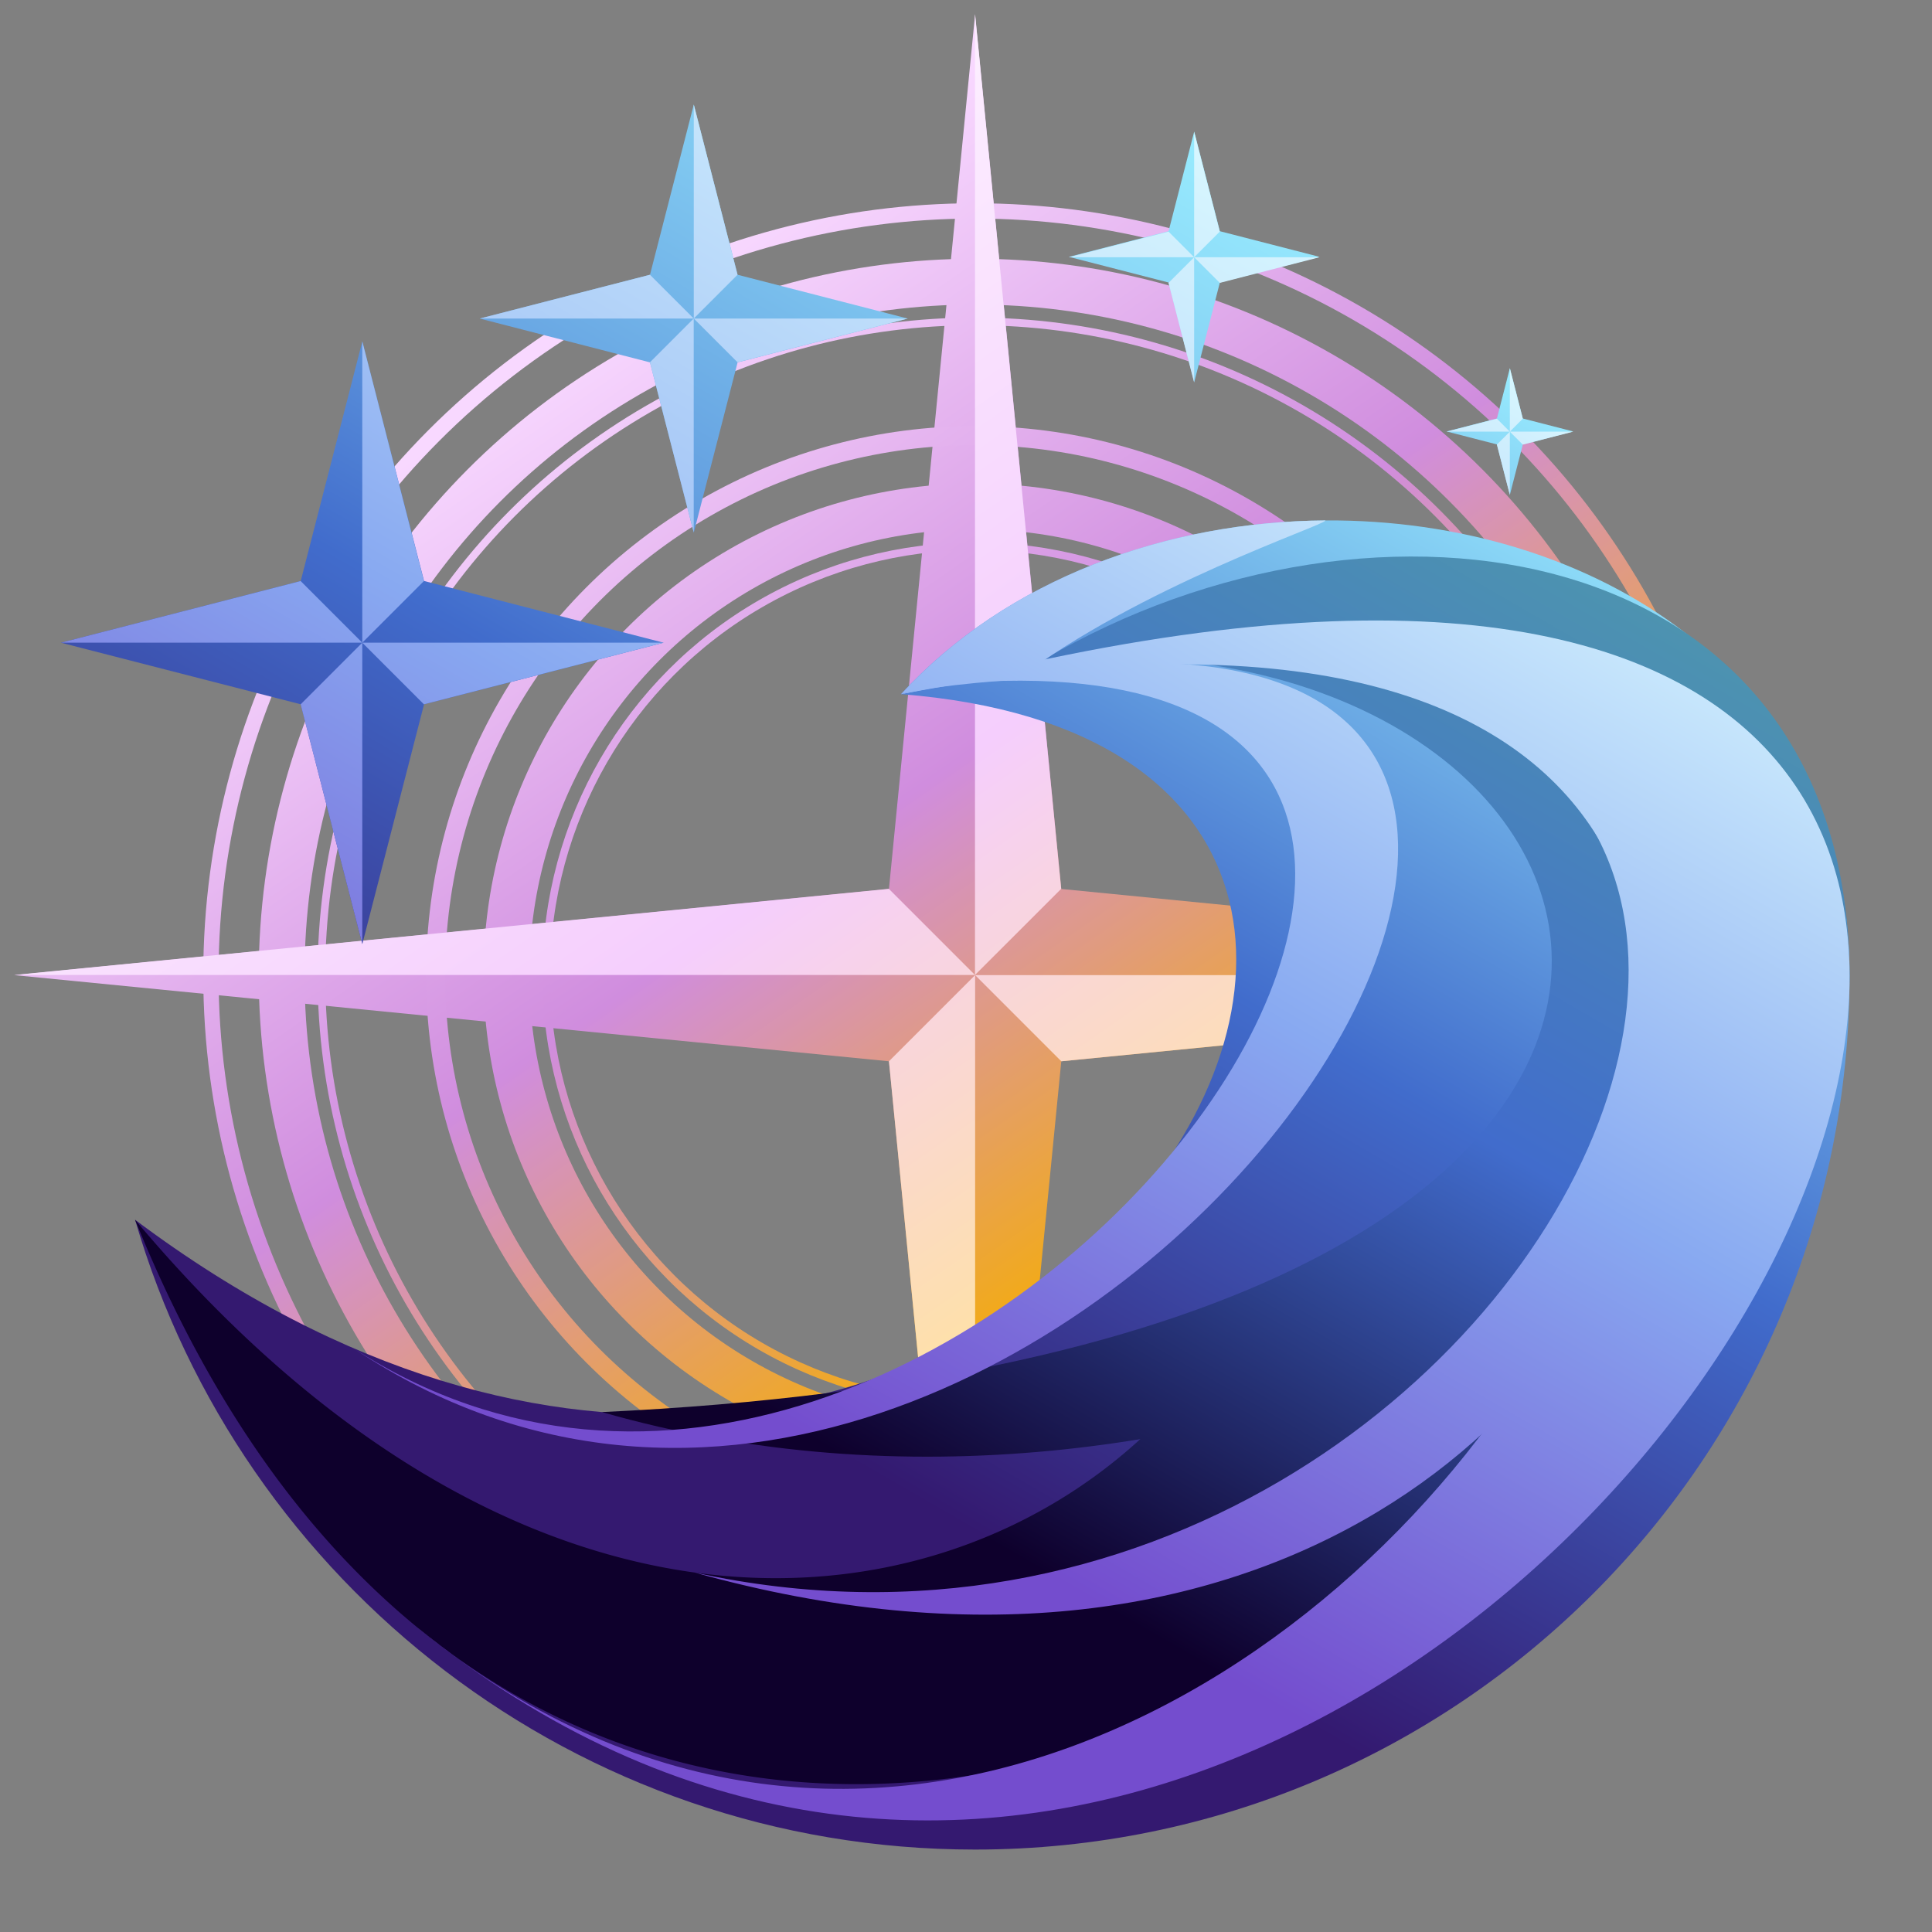 <?xml version="1.0" encoding="UTF-8" standalone="no"?>
<svg
   width="128"
   height="128"
   viewBox="0 0 33.867 33.867"
   version="1.1"
   id="svg8"
   inkscape:version="1.4 (86a8ad7, 2024-10-11)"
   sodipodi:docname="logo-celestide-no-bg.svg"
   inkscape:export-filename="logo-celestide-bg.png"
   inkscape:export-xdpi="384"
   inkscape:export-ydpi="384"
   xmlns:inkscape="http://www.inkscape.org/namespaces/inkscape"
   xmlns:sodipodi="http://sodipodi.sourceforge.net/DTD/sodipodi-0.dtd"
   xmlns:xlink="http://www.w3.org/1999/xlink"
   xmlns="http://www.w3.org/2000/svg"
   xmlns:svg="http://www.w3.org/2000/svg"
   xmlns:rdf="http://www.w3.org/1999/02/22-rdf-syntax-ns#"
   xmlns:cc="http://creativecommons.org/ns#"
   xmlns:dc="http://purl.org/dc/elements/1.1/">
  <rect x="0" y="0" width="33.867" height="33.867" fill="#808080" stroke="none"/>
  <defs
     id="defs2">
    <linearGradient
       id="linearGradient87"
       inkscape:collect="always">
      <stop
         style="stop-color:#744dce;stop-opacity:1;"
         offset="0"
         id="stop85" />
      <stop
         style="stop-color:#88a9f1;stop-opacity:1;"
         offset="0.482"
         id="stop86" />
      <stop
         style="stop-color:#d9f8ff;stop-opacity:1;"
         offset="1"
         id="stop87" />
    </linearGradient>
    <linearGradient
       id="linearGradient77"
       inkscape:collect="always">
      <stop
         style="stop-color:#ffe2a1;stop-opacity:1;"
         offset="0"
         id="stop75" />
      <stop
         style="stop-color:#f5cefd;stop-opacity:1;"
         offset="0.485"
         id="stop76" />
      <stop
         style="stop-color:#fcedff;stop-opacity:1;"
         offset="1"
         id="stop77" />
    </linearGradient>
    <linearGradient
       id="linearGradient55"
       inkscape:collect="always">
      <stop
         style="stop-color:#0e002c;stop-opacity:1;"
         offset="0"
         id="stop53" />
      <stop
         style="stop-color:#416ccc;stop-opacity:1;"
         offset="0.482"
         id="stop54" />
      <stop
         style="stop-color:#4f9aab;stop-opacity:1;"
         offset="1"
         id="stop55" />
    </linearGradient>
    <linearGradient
       id="linearGradient2"
       inkscape:collect="always">
      <stop
         style="stop-color:#341970;stop-opacity:1;"
         offset="0"
         id="stop1" />
      <stop
         style="stop-color:#416ccc;stop-opacity:1;"
         offset="0.482"
         id="stop29" />
      <stop
         style="stop-color:#99edff;stop-opacity:1;"
         offset="1"
         id="stop2" />
    </linearGradient>
    <linearGradient
       id="linearGradient11"
       inkscape:collect="always">
      <stop
         style="stop-color:#f5ad06;stop-opacity:1;"
         offset="0"
         id="stop11" />
      <stop
         style="stop-color:#d08dde;stop-opacity:1;"
         offset="0.485"
         id="stop13" />
      <stop
         style="stop-color:#f8d8ff;stop-opacity:1;"
         offset="1"
         id="stop12" />
    </linearGradient>
    <inkscape:path-effect
       effect="mirror_symmetry"
       start_point="16.933,0"
       end_point="16.933,33.867"
       center_point="16.933,16.933"
       id="path-effect952"
       is_visible="true"
       lpeversion="1"
       mode="vertical"
       discard_orig_path="false"
       fuse_paths="false"
       oposite_fuse="false"
       split_items="false" />
    <inkscape:path-effect
       effect="mirror_symmetry"
       start_point="16.933,0"
       end_point="16.933,33.867"
       center_point="16.933,16.933"
       id="path-effect950"
       is_visible="true"
       lpeversion="1"
       mode="vertical"
       discard_orig_path="false"
       fuse_paths="false"
       oposite_fuse="false"
       split_items="false" />
    <inkscape:path-effect
       effect="mirror_symmetry"
       start_point="90.343,69.994"
       end_point="90.343,108.882"
       center_point="90.343,89.438"
       id="path-effect3627"
       is_visible="true"
       lpeversion="1"
       mode="vertical"
       discard_orig_path="false"
       fuse_paths="false"
       oposite_fuse="false"
       split_items="false" />
    <inkscape:path-effect
       effect="mirror_symmetry"
       start_point="-49.037,-6.017"
       end_point="-67.356,144.199"
       center_point="-49.037,62.911"
       id="path-effect3625"
       is_visible="true"
       lpeversion="1"
       mode="vertical"
       discard_orig_path="false"
       fuse_paths="false"
       oposite_fuse="false"
       split_items="false" />
    <inkscape:path-effect
       effect="mirror_symmetry"
       start_point="-58.313,-1.904"
       end_point="-58.862,111.996"
       center_point="-58.587,55.046"
       id="path-effect1424"
       is_visible="true"
       lpeversion="1"
       mode="vertical"
       discard_orig_path="false"
       fuse_paths="false"
       oposite_fuse="false"
       split_items="false" />
    <inkscape:path-effect
       effect="mirror_symmetry"
       start_point="90.343,69.994"
       end_point="90.343,108.882"
       center_point="90.343,89.438"
       id="path-effect1422"
       is_visible="true"
       lpeversion="1"
       mode="vertical"
       discard_orig_path="false"
       fuse_paths="false"
       oposite_fuse="false"
       split_items="false" />
    <inkscape:path-effect
       effect="mirror_symmetry"
       start_point="-103.578,-43.371"
       end_point="-103.578,95.33"
       center_point="-103.578,25.98"
       id="path-effect1252"
       is_visible="true"
       lpeversion="1"
       mode="vertical"
       discard_orig_path="false"
       fuse_paths="false"
       oposite_fuse="false"
       split_items="false" />
    <inkscape:path-effect
       effect="mirror_symmetry"
       start_point="-58.313,-1.904"
       end_point="-58.862,111.996"
       center_point="-58.587,55.046"
       id="path-effect1250"
       is_visible="true"
       lpeversion="1"
       mode="vertical"
       discard_orig_path="false"
       fuse_paths="false"
       oposite_fuse="false"
       split_items="false" />
    <inkscape:path-effect
       effect="mirror_symmetry"
       start_point="90.343,69.994"
       end_point="90.343,108.882"
       center_point="90.343,89.438"
       id="path-effect1248"
       is_visible="true"
       lpeversion="1"
       mode="vertical"
       discard_orig_path="false"
       fuse_paths="false"
       oposite_fuse="false"
       split_items="false" />
    <inkscape:path-effect
       effect="mirror_symmetry"
       start_point="-7.047,55.554"
       end_point="98.272,67.184"
       center_point="45.612,61.369"
       id="path-effect1028"
       is_visible="true"
       lpeversion="1"
       mode="free"
       discard_orig_path="false"
       fuse_paths="true"
       oposite_fuse="false"
       split_items="false" />
    <inkscape:path-effect
       effect="mirror_symmetry"
       start_point="-103.578,-43.371"
       end_point="-103.578,95.33"
       center_point="-103.578,25.98"
       id="path-effect1023"
       is_visible="true"
       lpeversion="1"
       mode="vertical"
       discard_orig_path="false"
       fuse_paths="false"
       oposite_fuse="false"
       split_items="false" />
    <inkscape:path-effect
       effect="mirror_symmetry"
       start_point="-149.953,-49.539"
       end_point="-149.953,-13.054"
       center_point="-149.953,-31.297"
       id="path-effect984"
       is_visible="true"
       lpeversion="1"
       mode="vertical"
       discard_orig_path="false"
       fuse_paths="false"
       oposite_fuse="false"
       split_items="false" />
    <inkscape:path-effect
       effect="mirror_symmetry"
       start_point="-58.313,-1.904"
       end_point="-58.862,111.996"
       center_point="-58.587,55.046"
       id="path-effect908"
       is_visible="true"
       lpeversion="1"
       mode="vertical"
       discard_orig_path="false"
       fuse_paths="false"
       oposite_fuse="false"
       split_items="false" />
    <inkscape:path-effect
       effect="mirror_symmetry"
       start_point="-49.037,-6.017"
       end_point="-49.037,131.839"
       center_point="-49.037,62.911"
       id="path-effect896"
       is_visible="true"
       lpeversion="1"
       mode="free"
       discard_orig_path="false"
       fuse_paths="false"
       oposite_fuse="false"
       split_items="false" />
    <inkscape:path-effect
       effect="mirror_symmetry"
       start_point="198.353,13.372"
       end_point="198.353,100.178"
       center_point="198.353,56.775"
       id="path-effect873"
       is_visible="true"
       lpeversion="1"
       mode="free"
       discard_orig_path="false"
       fuse_paths="false"
       oposite_fuse="false"
       split_items="false" />
    <inkscape:path-effect
       effect="mirror_symmetry"
       start_point="-58.313,-1.904"
       end_point="-58.862,111.996"
       center_point="-58.587,55.046"
       id="path-effect869"
       is_visible="true"
       lpeversion="1"
       mode="vertical"
       discard_orig_path="false"
       fuse_paths="false"
       oposite_fuse="false"
       split_items="false" />
    <inkscape:path-effect
       effect="mirror_symmetry"
       start_point="67.845,5.236"
       end_point="67.845,38.394"
       center_point="67.845,21.815"
       id="path-effect855"
       is_visible="true"
       lpeversion="1"
       mode="vertical"
       discard_orig_path="false"
       fuse_paths="false"
       oposite_fuse="false"
       split_items="false" />
    <inkscape:path-effect
       effect="mirror_symmetry"
       start_point="67.845,5.236"
       end_point="67.845,38.394"
       center_point="67.845,21.815"
       id="path-effect851"
       is_visible="true"
       lpeversion="1"
       mode="vertical"
       discard_orig_path="false"
       fuse_paths="false"
       oposite_fuse="false"
       split_items="false" />
    <inkscape:path-effect
       effect="mirror_symmetry"
       start_point="117.191,65.978"
       end_point="117.191,115.186"
       center_point="117.191,90.582"
       id="path-effect846"
       is_visible="true"
       lpeversion="1"
       mode="vertical"
       discard_orig_path="false"
       fuse_paths="false"
       oposite_fuse="false"
       split_items="false" />
    <inkscape:path-effect
       effect="rough_hatches"
       id="path-effect844"
       is_visible="true"
       lpeversion="1"
       direction="67.984,85.582 , 24.604,0"
       dist_rdm="75;1"
       growth="0"
       do_bend="true"
       bender="67.984,90.582 , 5,0"
       bottom_edge_variation="4.921;1"
       top_edge_variation="4.921;1"
       bottom_tgt_variation="0;1"
       top_tgt_variation="0;1"
       scale_bf="1"
       scale_bb="1"
       scale_tf="1"
       scale_tb="1"
       top_smth_variation="0;1"
       bottom_smth_variation="0;1"
       fat_output="true"
       stroke_width_top="1"
       stroke_width_bottom="1"
       front_thickness="1"
       back_thickness="0.25" />
    <inkscape:path-effect
       effect="dashed_stroke"
       id="path-effect842"
       is_visible="true"
       lpeversion="1"
       numberdashes="3"
       holefactor="0"
       splitsegments="true"
       halfextreme="true"
       unifysegment="true"
       message="" />
    <clipPath
       clipPathUnits="userSpaceOnUse"
       id="clipPath11">
      <path
         id="path11"
         style="fill:#c8c8c8;fill-opacity:1;stroke:#d3d3d3;stroke-width:0.106;stroke-linecap:round;stroke-linejoin:miter;stroke-miterlimit:100;stroke-dasharray:none;stroke-opacity:1;paint-order:stroke fill markers"
         d="M -2.105,-0.421 V 20.44 H 5.327 A 12.131,12.131 0 0 0 16.933,29.064 12.131,12.131 0 0 0 29.064,16.933 12.131,12.131 0 0 0 22.497,6.157 v -6.578 z" />
    </clipPath>
    <linearGradient
       inkscape:collect="always"
       xlink:href="#linearGradient11"
       id="linearGradient15"
       x1="17.404"
       y1="22.408"
       x2="8.777"
       y2="9.984"
       gradientUnits="userSpaceOnUse"
       gradientTransform="matrix(1.264,0,0,1.264,-4.31,-4.31)" />
    <linearGradient
       inkscape:collect="always"
       xlink:href="#linearGradient11"
       id="linearGradient16"
       gradientUnits="userSpaceOnUse"
       x1="17.335"
       y1="21.597"
       x2="9.985"
       y2="11.014"
       gradientTransform="matrix(1.455,0,0,1.455,-7.542,-7.542)" />
    <linearGradient
       inkscape:collect="always"
       xlink:href="#linearGradient11"
       id="linearGradient17"
       gradientUnits="userSpaceOnUse"
       gradientTransform="matrix(1.87,0,0,1.87,-14.574,-14.574)"
       x1="17.252"
       y1="20.633"
       x2="11.421"
       y2="12.237" />
    <linearGradient
       inkscape:collect="always"
       xlink:href="#linearGradient11"
       id="linearGradient18"
       gradientUnits="userSpaceOnUse"
       gradientTransform="matrix(1.156,0,0,1.156,-2.491,-2.491)"
       x1="17.45"
       y1="22.941"
       x2="7.982"
       y2="9.307" />
    <linearGradient
       inkscape:collect="always"
       xlink:href="#linearGradient11"
       id="linearGradient19"
       gradientUnits="userSpaceOnUse"
       gradientTransform="matrix(2.061,0,0,2.061,-17.805,-17.805)"
       x1="17.222"
       y1="20.291"
       x2="11.931"
       y2="12.672" />
    <linearGradient
       inkscape:collect="always"
       xlink:href="#linearGradient11"
       id="linearGradient20"
       gradientUnits="userSpaceOnUse"
       gradientTransform="matrix(1.763,0,0,1.763,-12.759,-12.759)"
       x1="17.271"
       y1="20.858"
       x2="11.086"
       y2="11.951" />
    <linearGradient
       inkscape:collect="always"
       xlink:href="#linearGradient11"
       id="linearGradient24"
       x1="17.404"
       y1="22.408"
       x2="8.777"
       y2="9.984"
       gradientUnits="userSpaceOnUse" />
    <linearGradient
       inkscape:collect="always"
       xlink:href="#linearGradient2"
       id="linearGradient49"
       x1="4.023"
       y1="21.842"
       x2="8.392"
       y2="14.276"
       gradientUnits="userSpaceOnUse" />
    <linearGradient
       inkscape:collect="always"
       xlink:href="#linearGradient2"
       id="linearGradient50"
       x1="3.739"
       y1="32.508"
       x2="12.29"
       y2="17.698"
       gradientUnits="userSpaceOnUse" />
    <linearGradient
       inkscape:collect="always"
       xlink:href="#linearGradient2"
       id="linearGradient25"
       gradientUnits="userSpaceOnUse"
       x1="23.571"
       y1="28.492"
       x2="32.122"
       y2="13.681"
       spreadMethod="pad"
       gradientTransform="matrix(1.264,0,0,1.264,-4.31,-4.31)" />
    <linearGradient
       inkscape:collect="always"
       xlink:href="#linearGradient2"
       id="linearGradient45"
       gradientUnits="userSpaceOnUse"
       x1="13.824"
       y1="16.276"
       x2="18.353"
       y2="8.43" />
    <clipPath
       clipPathUnits="userSpaceOnUse"
       id="clipPath58">
      <rect
         style="fill:#484848;fill-opacity:1;stroke:none;stroke-width:0.265;stroke-linecap:butt;stroke-linejoin:miter;stroke-miterlimit:3.3;stroke-dasharray:none;stroke-opacity:1;paint-order:stroke fill markers"
         id="rect59"
         width="27.006"
         height="27.099"
         x="0"
         y="0" />
    </clipPath>
    <clipPath
       clipPathUnits="userSpaceOnUse"
       id="clipPath58-6">
      <rect
         style="fill:#484848;fill-opacity:1;stroke:none;stroke-width:0.265;stroke-linecap:butt;stroke-linejoin:miter;stroke-miterlimit:3.3;stroke-dasharray:none;stroke-opacity:1;paint-order:stroke fill markers"
         id="rect59-8"
         width="27.006"
         height="27.099"
         x="0"
         y="0" />
    </clipPath>
    <linearGradient
       inkscape:collect="always"
       xlink:href="#linearGradient2"
       id="linearGradient31"
       x1="17.404"
       y1="22.408"
       x2="8.777"
       y2="9.984"
       gradientUnits="userSpaceOnUse" />
    <clipPath
       clipPathUnits="userSpaceOnUse"
       id="clipPath58-3">
      <rect
         style="fill:#484848;fill-opacity:1;stroke:none;stroke-width:0.265;stroke-linecap:butt;stroke-linejoin:miter;stroke-miterlimit:3.3;stroke-dasharray:none;stroke-opacity:1;paint-order:stroke fill markers"
         id="rect59-1"
         width="27.006"
         height="27.099"
         x="0"
         y="0" />
    </clipPath>
    <clipPath
       clipPathUnits="userSpaceOnUse"
       id="clipPath92">
      <rect
         style="fill:#ffffff;fill-opacity:1;stroke:none;stroke-width:0.132;stroke-linecap:butt;stroke-linejoin:miter;stroke-miterlimit:100000;stroke-dasharray:none;stroke-opacity:1;paint-order:stroke fill markers"
         id="rect93"
         width="26.282"
         height="25.029"
         x="-1.753"
         y="-0.628" />
    </clipPath>
    <clipPath
       clipPathUnits="userSpaceOnUse"
       id="clipPath94">
      <rect
         style="fill:#ffffff;fill-opacity:1;stroke:none;stroke-width:0.132;stroke-linecap:butt;stroke-linejoin:miter;stroke-miterlimit:100000;stroke-dasharray:none;stroke-opacity:1;paint-order:stroke fill markers"
         id="rect95"
         width="23.416"
         height="25.029"
         x="-1.158"
         y="-0.628" />
    </clipPath>
    <linearGradient
       inkscape:collect="always"
       xlink:href="#linearGradient77"
       id="linearGradient58"
       x1="17.404"
       y1="22.408"
       x2="8.777"
       y2="9.984"
       gradientUnits="userSpaceOnUse"
       gradientTransform="matrix(1.264,0,0,1.264,-4.31,-4.31)" />
    <linearGradient
       inkscape:collect="always"
       xlink:href="#linearGradient77"
       id="linearGradient59"
       x1="17.404"
       y1="22.408"
       x2="8.777"
       y2="9.984"
       gradientUnits="userSpaceOnUse"
       gradientTransform="matrix(1.264,0,0,1.264,-4.31,-4.31)" />
    <linearGradient
       inkscape:collect="always"
       xlink:href="#linearGradient77"
       id="linearGradient60"
       x1="17.404"
       y1="22.408"
       x2="8.777"
       y2="9.984"
       gradientUnits="userSpaceOnUse" />
    <linearGradient
       inkscape:collect="always"
       xlink:href="#linearGradient77"
       id="linearGradient61"
       x1="17.404"
       y1="22.408"
       x2="8.777"
       y2="9.984"
       gradientUnits="userSpaceOnUse" />
    <linearGradient
       inkscape:collect="always"
       xlink:href="#linearGradient87"
       id="linearGradient80"
       x1="23.571"
       y1="28.492"
       x2="32.122"
       y2="13.681"
       gradientUnits="userSpaceOnUse"
       gradientTransform="matrix(1.3,0,0,1.3,-2.599,-3.4)" />
    <linearGradient
       inkscape:collect="always"
       xlink:href="#linearGradient87"
       id="linearGradient81"
       x1="23.571"
       y1="28.492"
       x2="32.122"
       y2="13.681"
       gradientUnits="userSpaceOnUse"
       gradientTransform="matrix(1.3,0,0,1.3,-2.599,-3.4)" />
    <linearGradient
       inkscape:collect="always"
       xlink:href="#linearGradient87"
       id="linearGradient82"
       x1="23.571"
       y1="28.492"
       x2="32.122"
       y2="13.681"
       gradientUnits="userSpaceOnUse"
       gradientTransform="matrix(1.3,0,0,1.3,-2.599,-3.4)" />
    <linearGradient
       inkscape:collect="always"
       xlink:href="#linearGradient87"
       id="linearGradient89"
       x1="23.571"
       y1="28.492"
       x2="32.122"
       y2="13.681"
       gradientUnits="userSpaceOnUse"
       gradientTransform="matrix(1.741,0,0,1.741,-10.093,-5.548)" />
    <linearGradient
       inkscape:collect="always"
       xlink:href="#linearGradient87"
       id="linearGradient90"
       x1="23.571"
       y1="28.492"
       x2="32.122"
       y2="13.681"
       gradientUnits="userSpaceOnUse"
       gradientTransform="matrix(1.741,0,0,1.741,-10.093,-5.548)" />
    <linearGradient
       inkscape:collect="always"
       xlink:href="#linearGradient87"
       id="linearGradient91"
       x1="23.571"
       y1="28.492"
       x2="32.122"
       y2="13.681"
       gradientUnits="userSpaceOnUse"
       gradientTransform="matrix(1.741,0,0,1.741,-10.093,-5.548)" />
    <linearGradient
       inkscape:collect="always"
       xlink:href="#linearGradient87"
       id="linearGradient92"
       x1="23.571"
       y1="28.492"
       x2="32.122"
       y2="13.681"
       gradientUnits="userSpaceOnUse"
       gradientTransform="matrix(1.741,0,0,1.741,-10.093,-5.548)" />
    <linearGradient
       inkscape:collect="always"
       xlink:href="#linearGradient87"
       id="linearGradient93"
       x1="23.571"
       y1="28.492"
       x2="32.122"
       y2="13.681"
       gradientUnits="userSpaceOnUse"
       gradientTransform="matrix(2.049,0,0,2.049,-19.703,-7.447)" />
    <linearGradient
       inkscape:collect="always"
       xlink:href="#linearGradient87"
       id="linearGradient94"
       x1="23.571"
       y1="28.492"
       x2="32.122"
       y2="13.681"
       gradientUnits="userSpaceOnUse"
       gradientTransform="matrix(2.049,0,0,2.049,-19.703,-7.447)" />
    <linearGradient
       inkscape:collect="always"
       xlink:href="#linearGradient87"
       id="linearGradient95"
       x1="23.571"
       y1="28.492"
       x2="32.122"
       y2="13.681"
       gradientUnits="userSpaceOnUse"
       gradientTransform="matrix(2.049,0,0,2.049,-19.703,-7.447)" />
    <linearGradient
       inkscape:collect="always"
       xlink:href="#linearGradient87"
       id="linearGradient96"
       x1="23.571"
       y1="28.492"
       x2="32.122"
       y2="13.681"
       gradientUnits="userSpaceOnUse"
       gradientTransform="matrix(2.049,0,0,2.049,-19.703,-7.447)" />
    <linearGradient
       inkscape:collect="always"
       xlink:href="#linearGradient87"
       id="linearGradient100"
       gradientUnits="userSpaceOnUse"
       x1="23.571"
       y1="28.492"
       x2="32.122"
       y2="13.681"
       gradientTransform="matrix(1.3,0,0,1.3,-2.599,-3.4)" />
    <linearGradient
       inkscape:collect="always"
       xlink:href="#linearGradient55"
       id="linearGradient101"
       gradientUnits="userSpaceOnUse"
       x1="23.571"
       y1="28.492"
       x2="32.122"
       y2="13.681"
       spreadMethod="pad"
       gradientTransform="matrix(1.264,0,0,1.264,-4.31,-4.31)" />
    <linearGradient
       inkscape:collect="always"
       xlink:href="#linearGradient87"
       id="linearGradient102"
       gradientUnits="userSpaceOnUse"
       x1="23.571"
       y1="28.492"
       x2="32.122"
       y2="13.681"
       spreadMethod="pad"
       gradientTransform="matrix(1.264,0,0,1.264,-4.31,-4.31)" />
    <linearGradient
       inkscape:collect="always"
       xlink:href="#linearGradient87"
       id="linearGradient105"
       x1="15.908"
       y1="13.066"
       x2="27.73"
       y2="13.066"
       gradientUnits="userSpaceOnUse"
       gradientTransform="matrix(1.264,0,0,1.264,-4.31,-4.31)" />
    <linearGradient
       inkscape:collect="always"
       xlink:href="#linearGradient55"
       id="linearGradient107"
       gradientUnits="userSpaceOnUse"
       x1="23.571"
       y1="28.492"
       x2="32.122"
       y2="13.681"
       spreadMethod="pad"
       gradientTransform="matrix(1.264,0,0,1.264,-4.31,-4.31)" />
    <linearGradient
       inkscape:collect="always"
       xlink:href="#linearGradient87"
       id="linearGradient108"
       gradientUnits="userSpaceOnUse"
       x1="23.571"
       y1="28.492"
       x2="32.122"
       y2="13.681"
       spreadMethod="pad"
       gradientTransform="matrix(1.264,0,0,1.264,-4.31,-4.31)" />
    <linearGradient
       inkscape:collect="always"
       xlink:href="#linearGradient87"
       id="linearGradient109"
       gradientUnits="userSpaceOnUse"
       x1="23.571"
       y1="28.492"
       x2="32.122"
       y2="13.681"
       spreadMethod="pad"
       gradientTransform="matrix(1.264,0,0,1.264,-4.31,-4.31)" />
    <linearGradient
       inkscape:collect="always"
       xlink:href="#linearGradient87"
       id="linearGradient111"
       gradientUnits="userSpaceOnUse"
       x1="23.571"
       y1="28.492"
       x2="32.122"
       y2="13.681"
       spreadMethod="pad"
       gradientTransform="matrix(1.264,0,0,1.264,-4.31,-4.31)" />
    <linearGradient
       inkscape:collect="always"
       xlink:href="#linearGradient2"
       id="linearGradient50-6"
       x1="3.739"
       y1="32.508"
       x2="12.29"
       y2="17.698"
       gradientUnits="userSpaceOnUse" />
    <linearGradient
       inkscape:collect="always"
       xlink:href="#linearGradient87"
       id="linearGradient116"
       gradientUnits="userSpaceOnUse"
       gradientTransform="matrix(2.049,0,0,2.049,-19.703,-7.447)"
       x1="23.571"
       y1="28.492"
       x2="32.122"
       y2="13.681" />
    <linearGradient
       inkscape:collect="always"
       xlink:href="#linearGradient87"
       id="linearGradient117"
       gradientUnits="userSpaceOnUse"
       gradientTransform="matrix(2.049,0,0,2.049,-19.703,-7.447)"
       x1="23.571"
       y1="28.492"
       x2="32.122"
       y2="13.681" />
    <linearGradient
       inkscape:collect="always"
       xlink:href="#linearGradient87"
       id="linearGradient118"
       gradientUnits="userSpaceOnUse"
       gradientTransform="matrix(2.049,0,0,2.049,-19.703,-7.447)"
       x1="23.571"
       y1="28.492"
       x2="32.122"
       y2="13.681" />
    <linearGradient
       inkscape:collect="always"
       xlink:href="#linearGradient87"
       id="linearGradient119"
       gradientUnits="userSpaceOnUse"
       gradientTransform="matrix(2.049,0,0,2.049,-19.703,-7.447)"
       x1="23.571"
       y1="28.492"
       x2="32.122"
       y2="13.681" />
  </defs>
  <sodipodi:namedview
     id="base"
     pagecolor="#ffffff"
     bordercolor="#666666"
     borderopacity="1.0"
     inkscape:pageopacity="0.0"
     inkscape:pageshadow="2"
     inkscape:zoom="5.6568542"
     inkscape:cx="43.929009"
     inkscape:cy="68.854523"
     inkscape:document-units="px"
     inkscape:current-layer="layer1"
     inkscape:document-rotation="0"
     showgrid="false"
     units="px"
     inkscape:window-width="1920"
     inkscape:window-height="1017"
     inkscape:window-x="-8"
     inkscape:window-y="-8"
     inkscape:window-maximized="1"
     inkscape:snap-bbox="true"
     inkscape:bbox-paths="true"
     inkscape:bbox-nodes="true"
     inkscape:snap-bbox-edge-midpoints="true"
     inkscape:snap-bbox-midpoints="true"
     inkscape:snap-intersection-paths="true"
     inkscape:object-paths="true"
     inkscape:snap-smooth-nodes="true"
     inkscape:snap-midpoints="true"
     inkscape:snap-object-midpoints="true"
     inkscape:snap-center="true"
     showguides="true"
     inkscape:snap-global="true"
     inkscape:guide-bbox="true"
     inkscape:snap-page="true"
     inkscape:showpageshadow="2"
     inkscape:pagecheckerboard="0"
     inkscape:deskcolor="#d1d1d1" />
  <g
     inkscape:label="Layer 1"
     inkscape:groupmode="layer"
     id="layer1">
    <g
       id="g76"
       inkscape:label="the outliners"
       transform="translate(12.602,-2.214)"
       style="display:none;fill:none;stroke:#ffffff;stroke-width:0.132;stroke-dasharray:none;stroke-opacity:1">
      <path
         sodipodi:type="star"
         style="fill:none;fill-opacity:1;stroke:#ffffff;stroke-width:0.132;stroke-linecap:round;stroke-linejoin:miter;stroke-miterlimit:100;stroke-dasharray:none;stroke-opacity:1;paint-order:stroke fill markers"
         id="path22-9"
         inkscape:flatsided="false"
         sodipodi:sides="4"
         sodipodi:cx="16.933332"
         sodipodi:cy="16.933332"
         sodipodi:r1="13.326754"
         sodipodi:r2="1.475096"
         sodipodi:arg1="-3.1415927"
         sodipodi:arg2="-2.3561945"
         inkscape:rounded="0"
         inkscape:randomized="0"
         d="m 3.607,16.933 12.284,-1.043 1.043,-12.284 1.043,12.284 12.284,1.043 -12.284,1.043 -1.043,12.284 -1.043,-12.284 z"
         clip-path="url(#clipPath58-3)"
         inkscape:label="star"
         transform="translate(-12.602,2.214)" />
      <path
         style="fill:none;stroke:#ffffff;stroke-width:0.132;stroke-linecap:round;stroke-miterlimit:100;stroke-dasharray:none;stroke-opacity:1;paint-order:stroke fill markers"
         d="m 4.33,11.451 c -4.249,0 -7.695,3.448 -7.695,7.697 0,4.249 3.446,7.695 7.695,7.695 4.249,0 7.697,-3.446 7.697,-7.695 0,-4.249 -3.448,-7.697 -7.697,-7.697 z m 0,0.133 c 4.178,0 7.564,3.386 7.564,7.564 0,4.178 -3.386,7.562 -7.564,7.562 -4.178,0 -7.562,-3.385 -7.562,-7.562 0,-4.178 3.385,-7.564 7.562,-7.564 z"
         id="path13-5-8" />
      <path
         style="fill:none;stroke:#ffffff;stroke-width:0.132;stroke-linecap:round;stroke-miterlimit:100;stroke-dasharray:none;stroke-opacity:1;paint-order:stroke fill markers"
         d="m 4.33,13.199 c -3.285,0 -5.947,2.664 -5.947,5.949 0,3.285 2.662,5.947 5.947,5.947 3.285,0 5.949,-2.662 5.949,-5.947 0,-3.285 -2.664,-5.949 -5.949,-5.949 z m 0,0.053 c 3.257,0 5.896,2.64 5.896,5.896 0,3.257 -2.64,5.895 -5.896,5.895 -3.257,0 -5.895,-2.638 -5.895,-5.895 0,-3.257 2.638,-5.896 5.895,-5.896 z"
         id="path13-5-7-6" />
      <path
         style="fill:none;stroke:#ffffff;stroke-width:0.132;stroke-linecap:round;stroke-miterlimit:100;stroke-dasharray:none;stroke-opacity:1;paint-order:stroke fill markers"
         d="m 4.33,10.055 c -5.021,0 -9.092,4.073 -9.092,9.094 0,5.021 4.071,9.092 9.092,9.092 5.021,0 9.094,-4.071 9.094,-9.092 0,-5.021 -4.073,-9.094 -9.094,-9.094 z m 0,0.055 c 4.992,0 9.039,4.047 9.039,9.039 0,4.992 -4.047,9.039 -9.039,9.039 -4.992,0 -9.039,-4.047 -9.039,-9.039 0,-4.992 4.047,-9.039 9.039,-9.039 z"
         id="path13-5-7-7-5" />
      <path
         style="fill:none;stroke:#ffffff;stroke-width:0.132;stroke-linecap:round;stroke-miterlimit:100;stroke-dasharray:none;stroke-opacity:1;paint-order:stroke fill markers"
         d="m 4.33,8.496 c -5.882,0 -10.65,4.77 -10.65,10.652 0,5.882 4.768,10.65 10.65,10.65 5.882,0 10.652,-4.768 10.652,-10.65 0,-5.882 -4.77,-10.652 -10.652,-10.652 z m 0,0.107 c 5.824,0 10.545,4.721 10.545,10.545 0,5.824 -4.721,10.543 -10.545,10.543 -5.824,0 -10.543,-4.719 -10.543,-10.543 0,-5.824 4.719,-10.545 10.543,-10.545 z"
         id="path13-5-7-1-0" />
      <path
         style="fill:none;stroke:#ffffff;stroke-width:0.132;stroke-linecap:round;stroke-miterlimit:100;stroke-dasharray:none;stroke-opacity:1;paint-order:stroke fill markers"
         d="m 4.33,9.393 c -5.386,0 -9.754,4.37 -9.754,9.756 0,5.386 4.368,9.754 9.754,9.754 5.386,0 9.756,-4.368 9.756,-9.754 0,-5.386 -4.37,-9.756 -9.756,-9.756 z m 0,0.277 c 5.236,0 9.479,4.243 9.479,9.479 0,5.236 -4.243,9.477 -9.479,9.477 -5.236,0 -9.477,-4.241 -9.477,-9.477 0,-5.236 4.241,-9.479 9.477,-9.479 z"
         id="path13-5-1-2" />
      <path
         style="fill:none;stroke:#ffffff;stroke-width:0.132;stroke-linecap:round;stroke-miterlimit:100;stroke-dasharray:none;stroke-opacity:1;paint-order:stroke fill markers"
         d="m 4.33,12.463 c -3.69,0 -6.684,2.996 -6.684,6.686 0,3.69 2.994,6.684 6.684,6.684 3.69,0 6.686,-2.994 6.686,-6.684 0,-3.69 -2.996,-6.686 -6.686,-6.686 z m 0,0.371 c 3.489,0 6.314,2.825 6.314,6.314 0,3.489 -2.825,6.313 -6.314,6.312 -3.489,0 -6.312,-2.823 -6.312,-6.312 0,-3.489 2.823,-6.314 6.312,-6.314 z"
         id="path13-8" />
      <path
         d="m 9.192,12.843 c -2.198,0.015 -4.415,0.809 -5.886,2.409 10.75,0.844 1.025,16.026 -10.624,7.291 1.468,5.047 6.128,8.735 11.649,8.735 6.7,0 12.131,-5.431 12.131,-12.131 0,-4.187 -3.607,-6.329 -7.27,-6.305 z"
         style="fill:none;stroke:#ffffff;stroke-width:0.132;stroke-linecap:round;stroke-miterlimit:100;stroke-dasharray:none;stroke-opacity:1;paint-order:stroke fill markers"
         id="path26-6"
         inkscape:label="wave" />
      <path
         sodipodi:type="star"
         style="fill:none;fill-opacity:1;stroke:#ffffff;stroke-width:0.132;stroke-linecap:round;stroke-miterlimit:100;stroke-dasharray:none;stroke-opacity:1;paint-order:stroke fill markers"
         id="path8-0-0"
         inkscape:flatsided="false"
         sodipodi:sides="4"
         sodipodi:cx="-1.0583333"
         sodipodi:cy="11.1125"
         sodipodi:r1="1.0257937"
         sodipodi:r2="0.29686829"
         sodipodi:arg1="1.5707963"
         sodipodi:arg2="2.3561945"
         inkscape:rounded="0"
         inkscape:randomized="0"
         d="m -1.058,12.138 -0.21,-0.816 -0.816,-0.21 0.816,-0.21 0.21,-0.816 0.21,0.816 0.816,0.21 -0.816,0.21 z"
         transform="translate(7.23,-1.802)"
         inkscape:label="starlet small" />
      <path
         sodipodi:type="star"
         style="fill:none;fill-opacity:1;stroke:#ffffff;stroke-width:0.07;stroke-linecap:round;stroke-miterlimit:100;stroke-dasharray:none;stroke-opacity:1;paint-order:stroke fill markers"
         id="path6-2"
         inkscape:flatsided="false"
         sodipodi:sides="4"
         sodipodi:cx="5.9200521"
         sodipodi:cy="7.1768227"
         sodipodi:r1="2.0547838"
         sodipodi:r2="0.59466159"
         sodipodi:arg1="1.5707963"
         sodipodi:arg2="2.3561945"
         inkscape:rounded="0"
         inkscape:randomized="0"
         d="M 5.92,9.232 5.5,7.597 3.865,7.177 5.5,6.756 5.92,5.122 6.341,6.756 7.975,7.177 6.341,7.597 Z"
         transform="matrix(1.888,0,0,1.888,-15.127,-0.018)"
         inkscape:label="starlet big" />
      <path
         sodipodi:type="star"
         style="fill:none;fill-opacity:1;stroke:#ffffff;stroke-width:0.068;stroke-linecap:round;stroke-miterlimit:100;stroke-dasharray:none;stroke-opacity:1;paint-order:stroke fill markers"
         id="path8-4"
         inkscape:flatsided="false"
         sodipodi:sides="4"
         sodipodi:cx="-1.0583333"
         sodipodi:cy="11.1125"
         sodipodi:r1="1.0257937"
         sodipodi:r2="0.29686829"
         sodipodi:arg1="1.5707963"
         sodipodi:arg2="2.3561945"
         inkscape:rounded="0"
         inkscape:randomized="0"
         d="m -1.058,12.138 -0.21,-0.816 -0.816,-0.21 0.816,-0.21 0.21,-0.816 0.21,0.816 0.816,0.21 -0.816,0.21 z"
         transform="matrix(1.958,0,0,1.958,3.093,-12.05)"
         inkscape:label="starlet medium" />
    </g>
    <path
       sodipodi:type="star"
       style="fill:url(#linearGradient24);fill-opacity:1;stroke:none;stroke-width:0.053;stroke-linecap:round;stroke-linejoin:miter;stroke-miterlimit:100;stroke-dasharray:none;stroke-opacity:1;paint-order:stroke fill markers"
       id="path22"
       inkscape:flatsided="false"
       sodipodi:sides="4"
       sodipodi:cx="16.933332"
       sodipodi:cy="16.933332"
       sodipodi:r1="13.326754"
       sodipodi:r2="1.6901509"
       sodipodi:arg1="-3.1415927"
       sodipodi:arg2="-2.3561945"
       inkscape:rounded="0"
       inkscape:randomized="0"
       d="M 3.607,16.933 15.738,15.738 16.933,3.607 18.128,15.738 30.26,16.933 18.128,18.128 16.933,30.26 15.738,18.128 Z"
       clip-path="url(#clipPath58)"
       inkscape:label="star"
       transform="matrix(1.264,0,0,1.264,-4.31,-4.31)" />
    <circle
       style="fill:none;fill-opacity:1;stroke:url(#linearGradient16);stroke-width:0.334;stroke-linecap:round;stroke-linejoin:miter;stroke-miterlimit:100;stroke-dasharray:none;stroke-opacity:1;paint-order:stroke fill markers"
       id="path13-5"
       cx="17.091"
       cy="17.091"
       r="9.455"
       inkscape:label="orb" />
    <circle
       style="fill:none;fill-opacity:1;stroke:url(#linearGradient18);stroke-width:0.134;stroke-linecap:round;stroke-linejoin:miter;stroke-miterlimit:100;stroke-dasharray:none;stroke-opacity:1;paint-order:stroke fill markers"
       id="path13-5-7"
       cx="17.091"
       cy="17.091"
       r="7.516"
       inkscape:label="ball" />
    <circle
       style="fill:none;fill-opacity:1;stroke:url(#linearGradient20);stroke-width:0.134;stroke-linecap:round;stroke-linejoin:miter;stroke-miterlimit:100;stroke-dasharray:none;stroke-opacity:1;paint-order:stroke fill markers"
       id="path13-5-7-7"
       cx="17.091"
       cy="17.091"
       r="11.457"
       inkscape:label="sphere" />
    <circle
       style="fill:none;fill-opacity:1;stroke:url(#linearGradient19);stroke-width:0.268;stroke-linecap:round;stroke-linejoin:miter;stroke-miterlimit:100;stroke-dasharray:none;stroke-opacity:1;paint-order:stroke fill markers"
       id="path13-5-7-1"
       cx="17.091"
       cy="17.091"
       r="13.394"
       inkscape:label="circle" />
    <circle
       style="fill:none;fill-opacity:1;stroke:url(#linearGradient17);stroke-width:0.803;stroke-linecap:round;stroke-linejoin:miter;stroke-miterlimit:100;stroke-dasharray:none;stroke-opacity:1;paint-order:stroke fill markers"
       id="path13-5-1"
       cx="17.091"
       cy="17.091"
       r="12.154"
       inkscape:label="arc" />
    <circle
       style="fill:none;fill-opacity:1;stroke:url(#linearGradient15);stroke-width:0.803;stroke-linecap:round;stroke-linejoin:miter;stroke-miterlimit:100;stroke-dasharray:none;stroke-opacity:1;paint-order:stroke fill markers"
       id="path13"
       cx="17.091"
       cy="17.091"
       r="8.214"
       inkscape:label="orbit" />
    <path
       style="fill:url(#linearGradient58);stroke:none;stroke-width:0.334px;stroke-linecap:butt;stroke-linejoin:miter;stroke-opacity:1"
       d="M 17.091,17.091 17.091,0.248 18.602,15.581 Z"
       id="path92"
       sodipodi:nodetypes="cccc" />
    <path
       style="fill:url(#linearGradient60);stroke:none;stroke-width:0.265px;stroke-linecap:butt;stroke-linejoin:miter;stroke-opacity:1"
       d="M 16.933,16.933 30.26,16.933 18.128,18.128 Z"
       id="path92-9"
       clip-path="url(#clipPath92)"
       sodipodi:nodetypes="cccc"
       transform="matrix(1.264,0,0,1.264,-4.31,-4.31)" />
    <path
       style="fill:url(#linearGradient61);stroke:none;stroke-width:0.265px;stroke-linecap:butt;stroke-linejoin:miter;stroke-opacity:1"
       d="M 16.933,16.933 16.933,30.26 15.738,18.128 Z"
       id="path92-0"
       clip-path="url(#clipPath94)"
       sodipodi:nodetypes="cccc"
       transform="matrix(1.264,0,0,1.264,-4.31,-4.31)" />
    <path
       style="fill:url(#linearGradient59);stroke:none;stroke-width:0.334px;stroke-linecap:butt;stroke-linejoin:miter;stroke-opacity:1"
       d="M 17.091,17.091 0.248,17.091 15.581,15.581 Z"
       id="path92-9-0"
       sodipodi:nodetypes="cccc" />
    <path
       d="M 23.234,9.123 C 20.457,9.142 17.654,10.146 15.795,12.168 29.382,13.235 17.091,32.423 2.368,21.382 4.224,27.761 10.113,32.422 17.091,32.422 c 8.467,0 15.331,-6.864 15.331,-15.331 0,-5.292 -4.559,-7.999 -9.188,-7.968 z"
       style="fill:url(#linearGradient25);stroke-width:2.675;stroke-linecap:round;stroke-miterlimit:100;paint-order:stroke fill markers"
       id="path26"
       inkscape:label="wave"
       sodipodi:nodetypes="sccsss" />
    <path
       d="M 18.3,11.56 C 29.508,10.683 33.296,23.688 10.551,24.753 21.113,27.778 32.442,21.344 32.422,17.091 32.386,9.342 24.091,8.153 18.3,11.56 Z"
       style="fill:url(#linearGradient107);stroke-width:2.675;stroke-linecap:round;stroke-miterlimit:100;paint-order:stroke fill markers"
       id="path26-06"
       inkscape:label="wave"
       sodipodi:nodetypes="ccsc" />
    <path
       id="path26-02"
       style="fill:url(#linearGradient101);stroke-width:2.675;stroke-linecap:round;stroke-miterlimit:100;paint-order:stroke fill markers"
       inkscape:label="wave"
       d="M 27.345,18.582 A 10.306,10.141 0 0 1 21.913,22.68 C 19.239,28.098 10.394,30.947 2.368,21.382 10.14,40.64 32.103,27.367 27.345,18.582 Z" />
    <path
       d="M 15.795,12.168 C 42.255,7.08 22.699,41.209 7.286,28.504 25.758,43.562 48.662,3.3 15.795,12.168 Z"
       style="fill:url(#linearGradient102);stroke-width:2.675;stroke-linecap:round;stroke-miterlimit:100;paint-order:stroke fill markers"
       id="path26-02-5"
       inkscape:label="wave"
       sodipodi:nodetypes="ccc" />
    <path
       id="path26-63"
       style="fill:url(#linearGradient111);stroke-width:2.675;stroke-linecap:round;stroke-miterlimit:100;paint-order:stroke fill markers"
       inkscape:label="wave"
       d="m 23.234,9.123 c -2.778,0.018 -5.58,1.023 -7.439,3.045 0.529,-0.156 2.296,-0.289 2.007,-0.235 2.172,-1.656 5.432,-2.729 5.432,-2.809 z"
       sodipodi:nodetypes="cccc" />
    <path
       d="M 15.795,12.168 C 37.819,7.647 27.8,30.98 12.181,27.567 31.645,32.99 36.622,6.524 15.795,12.168 Z"
       style="fill:url(#linearGradient109);stroke-width:2.675;stroke-linecap:round;stroke-miterlimit:100;paint-order:stroke fill markers"
       id="path26-02-5-6"
       inkscape:label="wave"
       sodipodi:nodetypes="ccc" />
    <path
       d="M 16.974,11.962 C 30.733,11.07 16.727,30.463 6.192,23.632 18.381,31.794 34.078,8.55 16.974,11.962 Z"
       style="fill:url(#linearGradient108);stroke-width:2.675;stroke-linecap:round;stroke-miterlimit:100;paint-order:stroke fill markers"
       id="path26-02-5-9"
       inkscape:label="wave"
       sodipodi:nodetypes="ccc" />
    <g
       id="g111"
       transform="matrix(1.047,0,0,1.047,-2.707,-0.582)">
      <path
         sodipodi:type="star"
         style="fill:url(#linearGradient45);fill-opacity:1;stroke:none;stroke-width:2.117;stroke-linecap:round;stroke-miterlimit:100;stroke-opacity:1;paint-order:stroke fill markers"
         id="path6"
         inkscape:flatsided="false"
         sodipodi:sides="4"
         sodipodi:cx="5.9200521"
         sodipodi:cy="7.1768227"
         sodipodi:r1="2.0547838"
         sodipodi:r2="0.59466159"
         sodipodi:arg1="1.5707963"
         sodipodi:arg2="2.3561945"
         inkscape:rounded="0"
         inkscape:randomized="0"
         d="M 5.92,9.232 5.5,7.597 3.865,7.177 5.5,6.756 5.92,5.122 6.341,6.756 7.975,7.177 6.341,7.597 Z"
         transform="matrix(2.455,0,0,2.455,-5.882,-6.303)"
         inkscape:label="starlet big" />
      <path
         style="fill:url(#linearGradient80);stroke:none;stroke-width:0.1px;stroke-linecap:butt;stroke-linejoin:miter;stroke-opacity:1"
         d="M 8.651,11.316 8.651,6.271 9.683,10.284 Z"
         id="path92-6"
         sodipodi:nodetypes="cccc" />
      <path
         style="fill:url(#linearGradient81);stroke:none;stroke-width:0.1px;stroke-linecap:butt;stroke-linejoin:miter;stroke-opacity:1"
         d="m 8.651,11.316 5.044,-5.2e-5 -4.012,1.032 z"
         id="path92-6-9"
         sodipodi:nodetypes="cccc" />
      <path
         style="fill:url(#linearGradient82);stroke:none;stroke-width:0.1px;stroke-linecap:butt;stroke-linejoin:miter;stroke-opacity:1"
         d="m 8.651,11.316 5.08e-5,5.044 -1.032,-4.012 z"
         id="path92-6-3"
         sodipodi:nodetypes="cccc" />
      <path
         style="fill:url(#linearGradient100);stroke:none;stroke-width:0.1px;stroke-linecap:butt;stroke-linejoin:miter;stroke-opacity:1"
         d="m 8.651,11.316 -5.044,5.2e-5 4.012,-1.032 z"
         id="path92-6-9-4"
         sodipodi:nodetypes="cccc" />
    </g>
    <g
       id="g112"
       transform="matrix(1.073,0,0,1.073,-2.457,-2.452)">
      <path
         sodipodi:type="star"
         style="fill:url(#linearGradient49);fill-opacity:1;stroke:none;stroke-width:2.117;stroke-linecap:round;stroke-miterlimit:100;stroke-opacity:1;paint-order:stroke fill markers"
         id="path8"
         inkscape:flatsided="false"
         sodipodi:sides="4"
         sodipodi:cx="-1.0583333"
         sodipodi:cy="11.1125"
         sodipodi:r1="1.0257937"
         sodipodi:r2="0.29686829"
         sodipodi:arg1="1.5707963"
         sodipodi:arg2="2.3561945"
         inkscape:rounded="0"
         inkscape:randomized="0"
         d="m -1.058,12.138 -0.21,-0.816 -0.816,-0.21 0.816,-0.21 0.21,-0.816 0.21,0.816 0.816,0.21 -0.816,0.21 z"
         transform="matrix(3.408,0,0,3.408,17.23,-30.38)"
         inkscape:label="starlet medium" />
      <path
         style="fill:url(#linearGradient89);stroke:none;stroke-width:0.069px;stroke-linecap:butt;stroke-linejoin:miter;stroke-opacity:1"
         d="M 13.624,7.489 13.624,3.993 14.339,6.774 Z"
         id="path92-6-6"
         sodipodi:nodetypes="cccc" />
      <path
         style="fill:url(#linearGradient91);stroke:none;stroke-width:0.069px;stroke-linecap:butt;stroke-linejoin:miter;stroke-opacity:1"
         d="m 13.624,7.489 3.495,-3.6e-5 -2.78,0.715 z"
         id="path92-6-9-6"
         sodipodi:nodetypes="cccc" />
      <path
         style="fill:url(#linearGradient92);stroke:none;stroke-width:0.069px;stroke-linecap:butt;stroke-linejoin:miter;stroke-opacity:1"
         d="m 13.623,7.489 3.6e-5,3.495 -0.715,-2.78 z"
         id="path92-6-3-1"
         sodipodi:nodetypes="cccc" />
      <path
         style="fill:url(#linearGradient90);stroke:none;stroke-width:0.069px;stroke-linecap:butt;stroke-linejoin:miter;stroke-opacity:1"
         d="m 13.623,7.489 -3.495,3.6e-5 2.78,-0.715 z"
         id="path92-6-9-4-8"
         sodipodi:nodetypes="cccc" />
    </g>
    <g
       id="g113"
       transform="matrix(1.045,0,0,1.045,1.314,-2.906)">
      <path
         sodipodi:type="star"
         style="fill:url(#linearGradient50);fill-opacity:1;stroke:none;stroke-width:2.117;stroke-linecap:round;stroke-miterlimit:100;stroke-opacity:1;paint-order:stroke fill markers"
         id="path8-0"
         inkscape:flatsided="false"
         sodipodi:sides="4"
         sodipodi:cx="-1.0583333"
         sodipodi:cy="11.1125"
         sodipodi:r1="1.0257937"
         sodipodi:r2="0.29686829"
         sodipodi:arg1="1.5707963"
         sodipodi:arg2="2.3561945"
         inkscape:rounded="0"
         inkscape:randomized="0"
         d="m -1.058,12.138 -0.21,-0.816 -0.816,-0.21 0.816,-0.21 0.21,-0.816 0.21,0.816 0.816,0.21 -0.816,0.21 z"
         transform="matrix(2.049,0,0,2.049,20.943,-15.679)"
         inkscape:label="starlet small" />
      <path
         style="fill:url(#linearGradient94);stroke:none;stroke-width:0.042px;stroke-linecap:butt;stroke-linejoin:miter;stroke-opacity:1"
         d="m 18.774,7.096 -2e-5,-2.102 0.43,1.672 z"
         id="path92-6-6-4"
         sodipodi:nodetypes="cccc" />
      <path
         style="fill:url(#linearGradient95);stroke:none;stroke-width:0.042px;stroke-linecap:butt;stroke-linejoin:miter;stroke-opacity:1"
         d="m 18.774,7.096 2.102,-2.17e-5 -1.672,0.43 z"
         id="path92-6-9-6-9"
         sodipodi:nodetypes="cccc" />
      <path
         style="fill:url(#linearGradient96);stroke:none;stroke-width:0.042px;stroke-linecap:butt;stroke-linejoin:miter;stroke-opacity:1"
         d="m 18.774,7.096 2.3e-5,2.102 -0.43,-1.672 z"
         id="path92-6-3-1-6"
         sodipodi:nodetypes="cccc" />
      <path
         style="fill:url(#linearGradient93);stroke:none;stroke-width:0.042px;stroke-linecap:butt;stroke-linejoin:miter;stroke-opacity:1"
         d="m 18.774,7.096 -2.102,2.17e-5 1.672,-0.43 z"
         id="path92-6-9-4-8-3"
         sodipodi:nodetypes="cccc" />
    </g>
    <g
       id="g113-7"
       transform="matrix(0.528,0,0,0.528,16.554,3.82)">
      <path
         sodipodi:type="star"
         style="fill:url(#linearGradient50-6);fill-opacity:1;stroke:none;stroke-width:2.117;stroke-linecap:round;stroke-miterlimit:100;stroke-opacity:1;paint-order:stroke fill markers"
         id="path8-0-2"
         inkscape:flatsided="false"
         sodipodi:sides="4"
         sodipodi:cx="-1.0583333"
         sodipodi:cy="11.1125"
         sodipodi:r1="1.0257937"
         sodipodi:r2="0.29686829"
         sodipodi:arg1="1.5707963"
         sodipodi:arg2="2.3561945"
         inkscape:rounded="0"
         inkscape:randomized="0"
         d="m -1.058,12.138 -0.21,-0.816 -0.816,-0.21 0.816,-0.21 0.21,-0.816 0.21,0.816 0.816,0.21 -0.816,0.21 z"
         transform="matrix(2.049,0,0,2.049,20.943,-15.679)"
         inkscape:label="starlet small" />
      <path
         style="fill:url(#linearGradient116);stroke:none;stroke-width:0.042px;stroke-linecap:butt;stroke-linejoin:miter;stroke-opacity:1"
         d="m 18.774,7.096 -2e-5,-2.102 0.43,1.672 z"
         id="path92-6-6-4-6"
         sodipodi:nodetypes="cccc" />
      <path
         style="fill:url(#linearGradient117);stroke:none;stroke-width:0.042px;stroke-linecap:butt;stroke-linejoin:miter;stroke-opacity:1"
         d="m 18.774,7.096 2.102,-2.17e-5 -1.672,0.43 z"
         id="path92-6-9-6-9-0"
         sodipodi:nodetypes="cccc" />
      <path
         style="fill:url(#linearGradient118);stroke:none;stroke-width:0.042px;stroke-linecap:butt;stroke-linejoin:miter;stroke-opacity:1"
         d="m 18.774,7.096 2.3e-5,2.102 -0.43,-1.672 z"
         id="path92-6-3-1-6-1"
         sodipodi:nodetypes="cccc" />
      <path
         style="fill:url(#linearGradient119);stroke:none;stroke-width:0.042px;stroke-linecap:butt;stroke-linejoin:miter;stroke-opacity:1"
         d="m 18.774,7.096 -2.102,2.17e-5 1.672,-0.43 z"
         id="path92-6-9-4-8-3-6"
         sodipodi:nodetypes="cccc" />
    </g>
    <path
       style="fill:url(#linearGradient105);stroke:none;stroke-width:0.334px;stroke-linecap:butt;stroke-linejoin:miter;stroke-opacity:1"
       d="m 15.795,12.168 14.942,0.07 z"
       id="path104" />
    <rect
       style="fill:#373737;fill-opacity:1;stroke:none;stroke-width:0.803;stroke-miterlimit:100000;stroke-dasharray:none;stroke-opacity:1;paint-order:stroke fill markers"
       id="rect120"
       width="0.178"
       height="0"
       x="5.37"
       y="17.091" />
  </g>
</svg>
